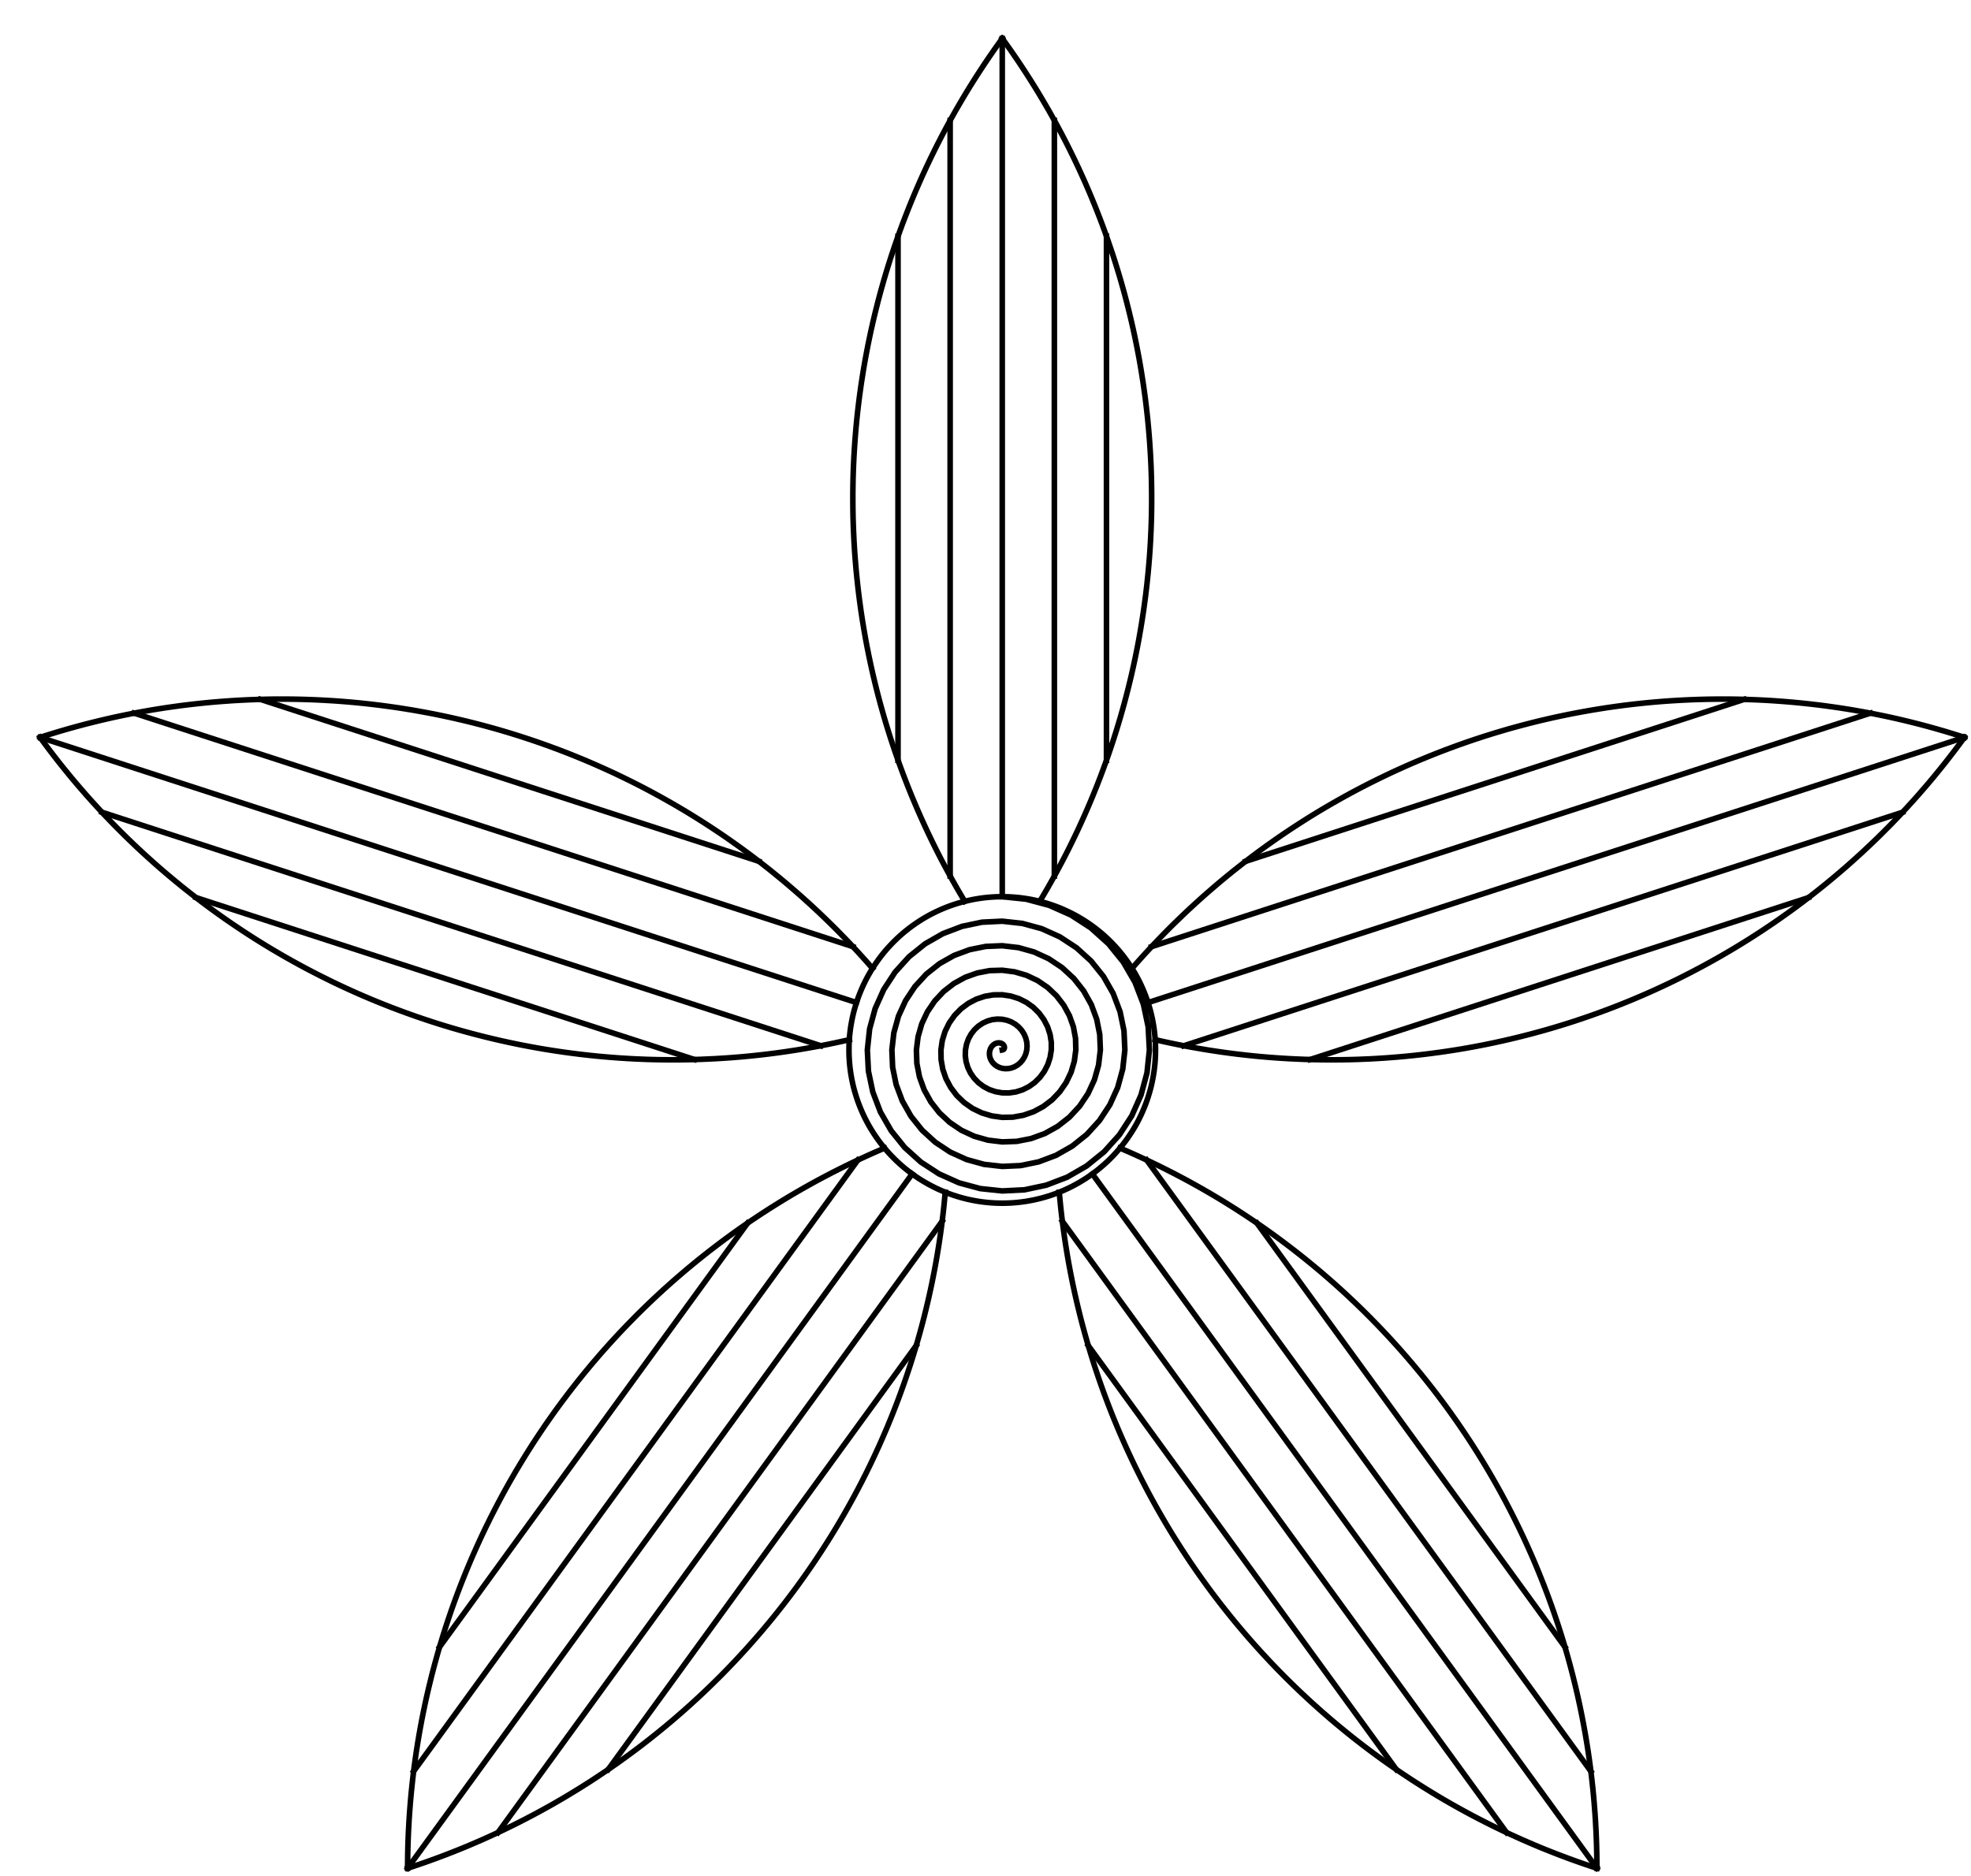 <?xml version="1.0" encoding="UTF-8"?>
<svg xmlns="http://www.w3.org/2000/svg" xmlns:xlink="http://www.w3.org/1999/xlink" width="353pt" height="336pt" viewBox="0 0 353 336" version="1.1">
<g id="surface56">
<path style="fill:none;stroke-width:1;stroke-linecap:square;stroke-linejoin:miter;stroke:rgb(0%,0%,0%);stroke-opacity:1;stroke-miterlimit:3.25;" d="M 253.5 201.082 L 253.609 201.062 L 253.707 201.012 L 253.793 200.93 L 253.855 200.824 L 253.887 200.691 L 253.887 200.547 L 253.848 200.395 L 253.77 200.246 L 253.656 200.105 L 253.5 199.984 L 253.312 199.887 L 253.094 199.828 L 252.852 199.809 L 252.598 199.836 L 252.336 199.918 L 252.078 200.047 L 251.836 200.234 L 251.621 200.469 L 251.438 200.754 L 251.305 201.082 L 251.223 201.441 L 251.203 201.828 L 251.25 202.227 L 251.367 202.629 L 251.559 203.023 L 251.82 203.391 L 252.152 203.723 L 252.551 204.004 L 253 204.227 L 253.5 204.375 L 254.031 204.441 L 254.586 204.422 L 255.145 204.309 L 255.695 204.102 L 256.219 203.797 L 256.699 203.406 L 257.121 202.926 L 257.469 202.371 L 257.73 201.75 L 257.891 201.082 L 257.945 200.375 L 257.887 199.656 L 257.707 198.938 L 257.41 198.242 L 256.996 197.586 L 256.469 196.996 L 255.844 196.48 L 255.129 196.066 L 254.34 195.766 L 253.5 195.59 L 252.625 195.551 L 251.734 195.648 L 250.859 195.895 L 250.016 196.285 L 249.23 196.809 L 248.523 197.465 L 247.922 198.238 L 247.441 199.113 L 247.102 200.066 L 246.91 201.082 L 246.883 202.129 L 247.023 203.184 L 247.336 204.223 L 247.812 205.211 L 248.453 206.129 L 249.238 206.945 L 250.16 207.637 L 251.191 208.184 L 252.316 208.562 L 253.5 208.766 L 254.719 208.781 L 255.941 208.602 L 257.141 208.223 L 258.277 207.656 L 259.324 206.906 L 260.25 205.984 L 261.035 204.918 L 261.645 203.727 L 262.066 202.438 L 262.285 201.082 L 262.285 199.688 L 262.062 198.297 L 261.621 196.941 L 260.961 195.66 L 260.102 194.48 L 259.051 193.441 L 257.836 192.57 L 256.484 191.891 L 255.027 191.43 L 253.5 191.199 L 251.938 191.211 L 250.379 191.473 L 248.863 191.98 L 247.434 192.73 L 246.125 193.703 L 244.973 194.883 L 244.008 196.246 L 243.266 197.754 L 242.762 199.379 L 242.52 201.082 L 242.547 202.816 L 242.848 204.543 L 243.422 206.215 L 244.262 207.793 L 245.348 209.234 L 246.66 210.496 L 248.164 211.551 L 249.836 212.359 L 251.629 212.902 L 253.5 213.16 L 255.406 213.121 L 257.301 212.777 L 259.133 212.137 L 260.859 211.207 L 262.43 210.012 L 263.805 208.566 L 264.949 206.914 L 265.824 205.086 L 266.406 203.125 L 266.676 201.082 L 266.625 199.004 L 266.242 196.941 L 265.535 194.949 L 264.516 193.078 L 263.207 191.375 L 261.633 189.887 L 259.832 188.656 L 257.844 187.715 L 255.715 187.09 L 253.5 186.805 L 251.25 186.871 L 249.02 187.297 L 246.871 188.066 L 244.852 189.176 L 243.016 190.598 L 241.418 192.301 L 240.094 194.25 L 239.086 196.398 L 238.426 198.691 L 238.125 201.082 L 238.207 203.504 L 238.672 205.898 L 239.508 208.211 L 240.707 210.375 L 242.242 212.34 L 244.078 214.051 L 246.172 215.465 L 248.477 216.539 L 250.941 217.242 L 253.5 217.551 L 256.094 217.457 L 258.656 216.957 L 261.129 216.051 L 263.441 214.762 L 265.535 213.117 L 267.359 211.148 L 268.859 208.906 L 270 206.441 L 270.746 203.812 L 271.07 201.082 L 270.961 198.316 L 270.418 195.582 L 269.449 192.953 L 268.07 190.496 L 266.312 188.27 L 264.215 186.332 L 261.824 184.742 L 259.199 183.535 L 256.402 182.75 L 253.5 182.414 L 250.562 182.535 L 247.664 183.117 L 244.875 184.152 L 242.27 185.621 L 239.91 187.492 L 237.863 189.723 L 236.184 192.258 L 234.91 195.039 L 234.086 198.008 L 233.734 201.082 L 233.867 204.191 L 234.492 207.258 L 235.594 210.203 L 237.152 212.957 L 239.137 215.445 L 241.496 217.605 L 244.176 219.379 L 247.121 220.715 L 250.254 221.578 L 253.5 221.945 L 256.781 221.797 L 260.016 221.133 L 263.121 219.965 L 266.023 218.316 L 268.641 216.223 L 270.914 213.73 L 272.773 210.902 L 274.18 207.801 L 275.082 204.5 L 275.461 201.082 L 275.301 197.629 L 274.598 194.227 L 273.363 190.961 L 271.625 187.914 L 269.418 185.164 L 266.797 182.781 L 263.82 180.828 L 260.559 179.359 L 257.09 178.414 L 253.5 178.02 L 249.875 178.195 L 246.305 178.941 L 242.883 180.242 L 239.688 182.07 L 236.805 184.387 L 234.312 187.141 L 232.27 190.262 L 230.734 193.684 L 229.746 197.32 L 229.34 201.082 L 229.531 204.879 L 230.316 208.613 L 231.68 212.199 L 233.602 215.539 L 236.027 218.551 L 238.914 221.16 L 242.184 223.289 L 245.762 224.891 L 249.566 225.918 L 253.5 226.336 L 257.469 226.137 L 261.371 225.309 L 265.117 223.879 L 268.605 221.867 L 271.746 219.328 L 274.465 216.312 L 276.688 212.895 L 278.355 209.156 L 279.422 205.188 L 279.855 201.082 L 279.637 196.941 L 278.773 192.867 L 277.277 188.965 L 275.176 185.332 L 272.523 182.059 L 269.379 179.227 L 265.812 176.914 L 261.914 175.18 L 257.777 174.074 L 253.5 173.629 L 252.809 173.637 L 252.121 173.664 L 251.434 173.707 L 250.746 173.766 L 250.059 173.844 L 249.375 173.941 L 248.695 174.051 L 248.016 174.18 L 247.344 174.328 L 246.672 174.492 L 246.008 174.672 L 245.344 174.867 L 244.688 175.082 L 244.039 175.309 L 243.395 175.555 L 242.754 175.816 L 242.125 176.098 L 241.5 176.391 L 240.883 176.699 L 240.273 177.023 L 239.676 177.363 L 239.082 177.719 L 238.5 178.09 L 237.926 178.473 L 237.363 178.871 L 236.812 179.285 L 236.27 179.711 L 235.738 180.148 L 235.215 180.602 L 234.707 181.07 L 234.211 181.547 L 233.727 182.039 L 233.254 182.543 L 232.793 183.055 L 232.348 183.582 L 231.914 184.117 L 231.496 184.668 L 231.09 185.227 L 230.699 185.793 L 230.32 186.371 L 229.957 186.957 L 229.609 187.555 L 229.277 188.16 L 228.961 188.77 L 228.66 189.391 L 228.375 190.02 L 228.105 190.656 L 227.852 191.297 L 227.613 191.945 L 227.391 192.598 L 227.188 193.258 L 226.996 193.922 L 226.824 194.59 L 226.672 195.262 L 226.535 195.938 L 226.414 196.617 L 226.309 197.297 L 226.223 197.984 L 226.152 198.668 L 226.102 199.355 L 226.066 200.047 L 226.051 200.734 L 226.051 201.426 L 226.066 202.117 L 226.102 202.805 L 226.152 203.492 L 226.223 204.18 L 226.309 204.863 L 226.414 205.547 L 226.535 206.227 L 226.672 206.902 L 226.824 207.574 L 226.996 208.242 L 227.188 208.906 L 227.391 209.562 L 227.613 210.219 L 227.852 210.867 L 228.105 211.508 L 228.375 212.141 L 228.66 212.77 L 228.961 213.391 L 229.277 214.004 L 229.609 214.609 L 229.957 215.203 L 230.32 215.789 L 230.699 216.367 L 231.09 216.938 L 231.496 217.496 L 231.914 218.043 L 232.348 218.578 L 232.793 219.105 L 233.254 219.621 L 233.727 220.125 L 234.211 220.613 L 234.707 221.094 L 235.215 221.559 L 235.738 222.012 L 236.27 222.453 L 236.812 222.879 L 237.363 223.289 L 237.926 223.688 L 238.5 224.074 L 239.082 224.441 L 239.676 224.797 L 240.273 225.137 L 240.883 225.461 L 241.5 225.773 L 242.125 226.066 L 242.754 226.344 L 243.395 226.605 L 244.039 226.852 L 244.688 227.082 L 245.344 227.293 L 246.008 227.492 L 246.672 227.672 L 247.344 227.836 L 248.016 227.98 L 248.695 228.109 L 249.375 228.223 L 250.059 228.316 L 250.746 228.395 L 251.434 228.457 L 252.121 228.5 L 252.809 228.523 L 253.5 228.535 L 254.191 228.523 L 254.879 228.5 L 255.566 228.457 L 256.254 228.395 L 256.941 228.316 L 257.625 228.223 L 258.305 228.109 L 258.984 227.98 L 259.656 227.836 L 260.328 227.672 L 260.992 227.492 L 261.656 227.293 L 262.312 227.082 L 262.961 226.852 L 263.605 226.605 L 264.246 226.344 L 264.875 226.066 L 265.5 225.773 L 266.117 225.461 L 266.727 225.137 L 267.324 224.797 L 267.918 224.441 L 268.5 224.074 L 269.074 223.688 L 269.637 223.289 L 270.188 222.879 L 270.73 222.453 L 271.262 222.012 L 271.785 221.559 L 272.293 221.094 L 272.789 220.613 L 273.273 220.125 L 273.746 219.621 L 274.207 219.105 L 274.652 218.578 L 275.086 218.043 L 275.504 217.496 L 275.91 216.938 L 276.301 216.367 L 276.68 215.789 L 277.043 215.203 L 277.391 214.609 L 277.723 214.004 L 278.039 213.391 L 278.34 212.77 L 278.625 212.141 L 278.895 211.508 L 279.148 210.867 L 279.387 210.219 L 279.609 209.562 L 279.812 208.906 L 280.004 208.242 L 280.176 207.574 L 280.328 206.902 L 280.465 206.227 L 280.586 205.547 L 280.691 204.863 L 280.777 204.18 L 280.848 203.492 L 280.898 202.805 L 280.934 202.117 L 280.949 201.426 L 280.949 200.734 L 280.934 200.047 L 280.898 199.355 L 280.848 198.668 L 280.777 197.984 L 280.691 197.297 L 280.586 196.617 L 280.465 195.938 L 280.328 195.262 L 280.176 194.59 L 280.004 193.922 L 279.812 193.258 L 279.609 192.598 L 279.387 191.945 L 279.148 191.297 L 278.895 190.656 L 278.625 190.02 L 278.34 189.391 L 278.039 188.77 L 277.723 188.16 L 277.391 187.555 L 277.043 186.957 L 276.68 186.371 L 276.301 185.793 L 275.91 185.227 L 275.504 184.668 L 275.086 184.117 L 274.652 183.582 L 274.207 183.055 L 273.746 182.543 L 273.273 182.039 L 272.789 181.547 L 272.293 181.07 L 271.785 180.602 L 271.262 180.148 L 270.73 179.711 L 270.188 179.285 L 269.637 178.871 L 269.074 178.473 L 268.5 178.09 L 267.918 177.719 L 267.324 177.363 L 266.727 177.023 L 266.117 176.699 L 265.5 176.391 L 264.875 176.098 L 264.246 175.816 L 263.605 175.555 L 262.961 175.309 L 262.312 175.082 L 261.656 174.867 L 260.992 174.672 L 260.328 174.492 L 259.656 174.328 L 258.984 174.18 L 258.305 174.051 L 257.625 173.941 L 256.941 173.844 L 256.254 173.766 L 255.566 173.707 L 254.879 173.664 L 254.191 173.637 L 253.5 173.629 " transform="matrix(1,0,0,1,-74,-13)"/>
<path style="fill:none;stroke-width:1;stroke-linecap:square;stroke-linejoin:miter;stroke:rgb(0%,0%,0%);stroke-opacity:1;stroke-miterlimit:3.25;" d="M 272.168 149.18 L 272.168 55.324 " transform="matrix(1,0,0,1,-74,-13)"/>
<path style="fill:none;stroke-width:1;stroke-linecap:square;stroke-linejoin:miter;stroke:rgb(0%,0%,0%);stroke-opacity:1;stroke-miterlimit:3.25;" d="M 262.832 34.578 L 262.832 169.926 " transform="matrix(1,0,0,1,-74,-13)"/>
<path style="fill:none;stroke-width:1;stroke-linecap:square;stroke-linejoin:miter;stroke:rgb(0%,0%,0%);stroke-opacity:1;stroke-miterlimit:3.25;" d="M 253.5 173.629 L 253.5 19.895 " transform="matrix(1,0,0,1,-74,-13)"/>
<path style="fill:none;stroke-width:1;stroke-linecap:square;stroke-linejoin:miter;stroke:rgb(0%,0%,0%);stroke-opacity:1;stroke-miterlimit:3.25;" d="M 244.168 34.578 L 244.168 169.926 " transform="matrix(1,0,0,1,-74,-13)"/>
<path style="fill:none;stroke-width:1;stroke-linecap:square;stroke-linejoin:miter;stroke:rgb(0%,0%,0%);stroke-opacity:1;stroke-miterlimit:3.25;" d="M 234.832 149.18 L 234.832 55.324 " transform="matrix(1,0,0,1,-74,-13)"/>
<path style="fill:none;stroke-width:1;stroke-linecap:square;stroke-linejoin:miter;stroke:rgb(0%,0%,0%);stroke-opacity:1;stroke-miterlimit:3.25;" d="M 209.906 167.289 L 120.645 138.285 " transform="matrix(1,0,0,1,-74,-13)"/>
<path style="fill:none;stroke-width:1;stroke-linecap:square;stroke-linejoin:miter;stroke:rgb(0%,0%,0%);stroke-opacity:1;stroke-miterlimit:3.25;" d="M 98.031 140.75 L 226.754 182.574 " transform="matrix(1,0,0,1,-74,-13)"/>
<path style="fill:none;stroke-width:1;stroke-linecap:square;stroke-linejoin:miter;stroke:rgb(0%,0%,0%);stroke-opacity:1;stroke-miterlimit:3.25;" d="M 227.391 192.598 L 81.18 145.09 " transform="matrix(1,0,0,1,-74,-13)"/>
<path style="fill:none;stroke-width:1;stroke-linecap:square;stroke-linejoin:miter;stroke:rgb(0%,0%,0%);stroke-opacity:1;stroke-miterlimit:3.25;" d="M 92.262 158.504 L 220.984 200.328 " transform="matrix(1,0,0,1,-74,-13)"/>
<path style="fill:none;stroke-width:1;stroke-linecap:square;stroke-linejoin:miter;stroke:rgb(0%,0%,0%);stroke-opacity:1;stroke-miterlimit:3.25;" d="M 198.367 202.797 L 109.109 173.793 " transform="matrix(1,0,0,1,-74,-13)"/>
<path style="fill:none;stroke-width:1;stroke-linecap:square;stroke-linejoin:miter;stroke:rgb(0%,0%,0%);stroke-opacity:1;stroke-miterlimit:3.25;" d="M 207.891 232.098 L 152.723 308.027 " transform="matrix(1,0,0,1,-74,-13)"/>
<path style="fill:none;stroke-width:1;stroke-linecap:square;stroke-linejoin:miter;stroke:rgb(0%,0%,0%);stroke-opacity:1;stroke-miterlimit:3.25;" d="M 148.082 330.297 L 227.637 220.801 " transform="matrix(1,0,0,1,-74,-13)"/>
<path style="fill:none;stroke-width:1;stroke-linecap:square;stroke-linejoin:miter;stroke:rgb(0%,0%,0%);stroke-opacity:1;stroke-miterlimit:3.25;" d="M 237.363 223.289 L 147 347.664 " transform="matrix(1,0,0,1,-74,-13)"/>
<path style="fill:none;stroke-width:1;stroke-linecap:square;stroke-linejoin:miter;stroke:rgb(0%,0%,0%);stroke-opacity:1;stroke-miterlimit:3.25;" d="M 163.184 341.27 L 242.738 231.773 " transform="matrix(1,0,0,1,-74,-13)"/>
<path style="fill:none;stroke-width:1;stroke-linecap:square;stroke-linejoin:miter;stroke:rgb(0%,0%,0%);stroke-opacity:1;stroke-miterlimit:3.25;" d="M 238.094 254.043 L 182.93 329.973 " transform="matrix(1,0,0,1,-74,-13)"/>
<path style="fill:none;stroke-width:1;stroke-linecap:square;stroke-linejoin:miter;stroke:rgb(0%,0%,0%);stroke-opacity:1;stroke-miterlimit:3.25;" d="M 268.906 254.043 L 324.07 329.973 " transform="matrix(1,0,0,1,-74,-13)"/>
<path style="fill:none;stroke-width:1;stroke-linecap:square;stroke-linejoin:miter;stroke:rgb(0%,0%,0%);stroke-opacity:1;stroke-miterlimit:3.25;" d="M 343.816 341.27 L 264.262 231.773 " transform="matrix(1,0,0,1,-74,-13)"/>
<path style="fill:none;stroke-width:1;stroke-linecap:square;stroke-linejoin:miter;stroke:rgb(0%,0%,0%);stroke-opacity:1;stroke-miterlimit:3.25;" d="M 269.637 223.289 L 360 347.664 " transform="matrix(1,0,0,1,-74,-13)"/>
<path style="fill:none;stroke-width:1;stroke-linecap:square;stroke-linejoin:miter;stroke:rgb(0%,0%,0%);stroke-opacity:1;stroke-miterlimit:3.25;" d="M 358.918 330.297 L 279.363 220.801 " transform="matrix(1,0,0,1,-74,-13)"/>
<path style="fill:none;stroke-width:1;stroke-linecap:square;stroke-linejoin:miter;stroke:rgb(0%,0%,0%);stroke-opacity:1;stroke-miterlimit:3.25;" d="M 299.109 232.098 L 354.277 308.027 " transform="matrix(1,0,0,1,-74,-13)"/>
<path style="fill:none;stroke-width:1;stroke-linecap:square;stroke-linejoin:miter;stroke:rgb(0%,0%,0%);stroke-opacity:1;stroke-miterlimit:3.25;" d="M 308.633 202.797 L 397.891 173.793 " transform="matrix(1,0,0,1,-74,-13)"/>
<path style="fill:none;stroke-width:1;stroke-linecap:square;stroke-linejoin:miter;stroke:rgb(0%,0%,0%);stroke-opacity:1;stroke-miterlimit:3.25;" d="M 414.738 158.504 L 286.016 200.328 " transform="matrix(1,0,0,1,-74,-13)"/>
<path style="fill:none;stroke-width:1;stroke-linecap:square;stroke-linejoin:miter;stroke:rgb(0%,0%,0%);stroke-opacity:1;stroke-miterlimit:3.25;" d="M 279.609 192.598 L 425.82 145.09 " transform="matrix(1,0,0,1,-74,-13)"/>
<path style="fill:none;stroke-width:1;stroke-linecap:square;stroke-linejoin:miter;stroke:rgb(0%,0%,0%);stroke-opacity:1;stroke-miterlimit:3.25;" d="M 408.969 140.75 L 280.246 182.574 " transform="matrix(1,0,0,1,-74,-13)"/>
<path style="fill:none;stroke-width:1;stroke-linecap:square;stroke-linejoin:miter;stroke:rgb(0%,0%,0%);stroke-opacity:1;stroke-miterlimit:3.25;" d="M 297.094 167.289 L 386.355 138.285 " transform="matrix(1,0,0,1,-74,-13)"/>
<path style="fill:none;stroke-width:1;stroke-linecap:square;stroke-linejoin:miter;stroke:rgb(0%,0%,0%);stroke-opacity:1;stroke-miterlimit:3.25;" d="M 253.5 19.895 L 252.734 20.957 L 251.977 22.027 L 251.234 23.105 L 250.863 23.648 L 250.496 24.191 L 250.133 24.738 L 249.414 25.832 L 249.059 26.383 L 248.703 26.938 L 248.352 27.488 L 248.004 28.047 L 247.656 28.602 L 247.312 29.16 L 246.973 29.719 L 246.301 30.844 L 245.637 31.977 L 245.309 32.543 L 244.984 33.113 L 244.664 33.684 L 244.344 34.258 L 243.711 35.406 L 242.785 37.141 L 242.184 38.305 L 241.883 38.891 L 241.297 40.062 L 240.719 41.242 L 240.156 42.422 L 239.875 43.016 L 239.602 43.613 L 239.328 44.207 L 238.789 45.402 L 238.004 47.207 L 237.75 47.809 L 237.496 48.414 L 237.246 49.02 L 236.996 49.629 L 236.754 50.234 L 236.512 50.844 L 236.273 51.457 L 236.035 52.066 L 235.801 52.68 L 235.57 53.293 L 235.344 53.91 L 235.117 54.523 L 234.68 55.758 L 234.461 56.379 L 234.039 57.621 L 233.625 58.863 L 233.227 60.113 L 233.031 60.738 L 232.84 61.367 L 232.648 61.992 L 232.461 62.621 L 232.277 63.25 L 232.098 63.879 L 231.918 64.512 L 231.742 65.145 L 231.57 65.777 L 231.234 67.043 L 231.074 67.68 L 230.914 68.312 L 230.754 68.949 L 230.602 69.586 L 230.449 70.227 L 230.301 70.863 L 230.012 72.145 L 229.738 73.426 L 229.605 74.066 L 229.473 74.711 L 229.348 75.352 L 229.223 75.996 L 228.98 77.285 L 228.867 77.93 L 228.754 78.578 L 228.645 79.223 L 228.539 79.871 L 228.438 80.52 L 228.336 81.164 L 228.238 81.812 L 228.145 82.465 L 227.965 83.762 L 227.879 84.414 L 227.797 85.062 L 227.719 85.715 L 227.645 86.363 L 227.57 87.016 L 227.5 87.668 L 227.434 88.32 L 227.309 89.625 L 227.254 90.277 L 227.199 90.934 L 227.098 92.238 L 227.055 92.895 L 227.012 93.547 L 226.973 94.203 L 226.934 94.855 L 226.871 96.168 L 226.844 96.82 L 226.82 97.477 L 226.781 98.789 L 226.77 99.441 L 226.758 100.098 L 226.742 101.41 L 226.742 102.719 L 226.75 104.031 L 226.773 105.344 L 226.789 106 L 226.809 106.652 L 226.855 107.965 L 226.887 108.617 L 226.949 109.93 L 226.988 110.582 L 227.027 111.238 L 227.07 111.891 L 227.117 112.547 L 227.168 113.199 L 227.223 113.852 L 227.277 114.508 L 227.336 115.16 L 227.398 115.812 L 227.531 117.117 L 227.602 117.77 L 227.676 118.418 L 227.832 119.723 L 228.004 121.02 L 228.094 121.672 L 228.184 122.32 L 228.379 123.617 L 228.48 124.266 L 228.586 124.91 L 228.691 125.559 L 228.805 126.203 L 228.918 126.852 L 229.031 127.496 L 229.273 128.785 L 229.402 129.426 L 229.531 130.07 L 229.66 130.711 L 229.797 131.355 L 229.934 131.996 L 230.074 132.637 L 230.219 133.273 L 230.363 133.914 L 230.516 134.551 L 230.668 135.191 L 230.824 135.828 L 230.98 136.461 L 231.309 137.734 L 231.645 139 L 231.82 139.633 L 231.996 140.262 L 232.176 140.895 L 232.355 141.523 L 232.73 142.781 L 232.922 143.406 L 233.113 144.035 L 233.512 145.285 L 233.715 145.906 L 233.922 146.531 L 234.129 147.152 L 234.34 147.773 L 234.555 148.391 L 234.773 149.012 L 234.992 149.629 L 235.215 150.242 L 235.441 150.859 L 235.902 152.086 L 236.137 152.699 L 236.375 153.309 L 236.613 153.922 L 236.859 154.527 L 237.105 155.137 L 237.352 155.742 L 237.859 156.953 L 238.375 158.156 L 238.906 159.359 L 239.176 159.957 L 239.445 160.551 L 239.719 161.148 L 239.996 161.742 L 240.277 162.336 L 240.559 162.926 L 240.844 163.516 L 241.422 164.695 L 241.715 165.281 L 242.012 165.863 L 242.312 166.449 L 242.613 167.031 L 242.918 167.609 L 243.227 168.191 L 243.535 168.766 L 243.848 169.344 L 244.48 170.492 L 244.801 171.062 L 245.449 172.203 L 245.781 172.77 L 246.109 173.336 L 246.781 174.461 " transform="matrix(1,0,0,1,-74,-13)"/>
<path style="fill:none;stroke-width:1;stroke-linecap:square;stroke-linejoin:miter;stroke:rgb(0%,0%,0%);stroke-opacity:1;stroke-miterlimit:3.25;" d="M 260.219 174.461 L 260.891 173.336 L 261.219 172.77 L 261.551 172.203 L 262.199 171.062 L 262.52 170.492 L 263.152 169.344 L 263.465 168.766 L 263.773 168.191 L 264.082 167.609 L 264.387 167.031 L 264.688 166.449 L 264.988 165.863 L 265.285 165.281 L 265.578 164.695 L 266.156 163.516 L 266.441 162.926 L 266.723 162.336 L 267.004 161.742 L 267.281 161.148 L 267.555 160.551 L 267.824 159.957 L 268.094 159.359 L 268.625 158.156 L 269.141 156.953 L 269.648 155.742 L 269.895 155.137 L 270.141 154.527 L 270.387 153.922 L 270.625 153.309 L 270.863 152.699 L 271.098 152.086 L 271.559 150.859 L 271.785 150.242 L 272.008 149.629 L 272.227 149.012 L 272.445 148.391 L 272.66 147.773 L 272.871 147.152 L 273.078 146.531 L 273.285 145.906 L 273.488 145.285 L 273.887 144.035 L 274.078 143.406 L 274.27 142.781 L 274.645 141.523 L 274.824 140.895 L 275.004 140.262 L 275.18 139.633 L 275.355 139 L 275.691 137.734 L 276.02 136.461 L 276.176 135.828 L 276.332 135.191 L 276.484 134.551 L 276.637 133.914 L 276.781 133.273 L 276.926 132.637 L 277.066 131.996 L 277.203 131.355 L 277.34 130.711 L 277.469 130.07 L 277.598 129.426 L 277.727 128.785 L 277.969 127.496 L 278.082 126.852 L 278.195 126.203 L 278.309 125.559 L 278.414 124.91 L 278.52 124.266 L 278.621 123.617 L 278.816 122.32 L 278.906 121.672 L 278.996 121.02 L 279.168 119.723 L 279.324 118.418 L 279.398 117.77 L 279.469 117.117 L 279.602 115.812 L 279.664 115.16 L 279.723 114.508 L 279.777 113.852 L 279.832 113.199 L 279.883 112.547 L 279.93 111.891 L 279.973 111.238 L 280.012 110.582 L 280.051 109.93 L 280.113 108.617 L 280.145 107.965 L 280.191 106.652 L 280.211 106 L 280.227 105.344 L 280.25 104.031 L 280.258 102.719 L 280.258 101.41 L 280.242 100.098 L 280.23 99.441 L 280.219 98.789 L 280.18 97.477 L 280.156 96.82 L 280.129 96.168 L 280.066 94.855 L 280.027 94.203 L 279.988 93.547 L 279.945 92.895 L 279.902 92.238 L 279.801 90.934 L 279.746 90.277 L 279.691 89.625 L 279.566 88.32 L 279.5 87.668 L 279.43 87.016 L 279.355 86.363 L 279.281 85.715 L 279.203 85.062 L 279.121 84.414 L 279.035 83.762 L 278.855 82.465 L 278.762 81.812 L 278.664 81.164 L 278.562 80.52 L 278.461 79.871 L 278.355 79.223 L 278.246 78.578 L 278.133 77.93 L 278.02 77.285 L 277.777 75.996 L 277.652 75.352 L 277.527 74.711 L 277.395 74.066 L 277.262 73.426 L 276.988 72.145 L 276.699 70.863 L 276.551 70.227 L 276.398 69.586 L 276.246 68.949 L 276.086 68.312 L 275.926 67.68 L 275.766 67.043 L 275.43 65.777 L 275.258 65.145 L 275.082 64.512 L 274.902 63.879 L 274.723 63.25 L 274.539 62.621 L 274.352 61.992 L 274.16 61.367 L 273.969 60.738 L 273.773 60.113 L 273.375 58.863 L 272.961 57.621 L 272.539 56.379 L 272.32 55.758 L 271.883 54.523 L 271.656 53.91 L 271.43 53.293 L 271.199 52.68 L 270.965 52.066 L 270.727 51.457 L 270.488 50.844 L 270.246 50.234 L 270.004 49.629 L 269.754 49.02 L 269.504 48.414 L 269.25 47.809 L 268.996 47.207 L 268.211 45.402 L 267.672 44.207 L 267.398 43.613 L 267.125 43.016 L 266.844 42.422 L 266.281 41.242 L 265.703 40.062 L 265.117 38.891 L 264.816 38.305 L 264.215 37.141 L 263.289 35.406 L 262.656 34.258 L 262.336 33.684 L 262.016 33.113 L 261.691 32.543 L 261.363 31.977 L 260.699 30.844 L 260.027 29.719 L 259.688 29.16 L 259.344 28.602 L 258.996 28.047 L 258.648 27.488 L 258.297 26.938 L 257.941 26.383 L 257.586 25.832 L 256.867 24.738 L 256.504 24.191 L 256.137 23.648 L 255.766 23.105 L 255.023 22.027 L 254.266 20.957 L 253.5 19.895 " transform="matrix(1,0,0,1,-74,-13)"/>
<path style="fill:none;stroke-width:1;stroke-linecap:square;stroke-linejoin:miter;stroke:rgb(0%,0%,0%);stroke-opacity:1;stroke-miterlimit:3.25;" d="M 81.18 145.09 L 81.566 145.621 L 81.957 146.148 L 82.348 146.672 L 82.742 147.199 L 83.137 147.719 L 83.535 148.238 L 83.938 148.758 L 84.34 149.273 L 84.746 149.789 L 85.566 150.812 L 86.395 151.828 L 86.812 152.336 L 87.234 152.836 L 87.656 153.34 L 88.082 153.836 L 88.512 154.336 L 88.941 154.828 L 89.371 155.324 L 89.805 155.812 L 90.242 156.305 L 91.566 157.758 L 92.012 158.238 L 92.461 158.719 L 92.91 159.195 L 93.816 160.141 L 94.273 160.609 L 94.734 161.078 L 95.195 161.543 L 95.66 162.008 L 96.59 162.93 L 97.062 163.387 L 98.008 164.293 L 98.484 164.746 L 98.961 165.191 L 99.441 165.641 L 100.41 166.523 L 100.898 166.965 L 101.387 167.402 L 101.875 167.836 L 102.367 168.27 L 102.863 168.699 L 103.359 169.125 L 103.859 169.551 L 104.359 169.973 L 104.863 170.395 L 105.367 170.812 L 105.875 171.23 L 106.383 171.645 L 107.406 172.465 L 107.922 172.871 L 108.953 173.676 L 109.477 174.074 L 109.996 174.473 L 110.52 174.867 L 111.574 175.648 L 112.102 176.035 L 112.633 176.418 L 113.168 176.801 L 114.238 177.559 L 114.777 177.93 L 115.316 178.305 L 116.402 179.039 L 116.945 179.402 L 117.492 179.766 L 118.043 180.125 L 118.59 180.48 L 119.145 180.836 L 119.695 181.188 L 120.25 181.535 L 120.809 181.883 L 121.367 182.227 L 121.926 182.566 L 122.488 182.906 L 123.051 183.242 L 124.184 183.906 L 124.75 184.234 L 125.32 184.559 L 126.461 185.199 L 127.609 185.832 L 128.188 186.145 L 128.766 186.453 L 129.344 186.758 L 129.926 187.062 L 130.508 187.363 L 131.094 187.664 L 132.266 188.25 L 132.852 188.539 L 133.441 188.828 L 134.031 189.113 L 134.625 189.395 L 135.812 189.949 L 136.41 190.223 L 137.004 190.492 L 137.605 190.762 L 138.203 191.027 L 138.805 191.289 L 139.406 191.547 L 140.012 191.805 L 140.613 192.059 L 141.219 192.309 L 141.828 192.555 L 142.434 192.801 L 143.043 193.043 L 143.656 193.285 L 144.266 193.52 L 144.879 193.754 L 145.492 193.984 L 146.105 194.211 L 146.723 194.438 L 147.34 194.66 L 148.574 195.098 L 149.816 195.52 L 150.438 195.727 L 151.062 195.934 L 151.684 196.137 L 152.309 196.336 L 152.934 196.531 L 153.562 196.723 L 154.188 196.914 L 154.816 197.102 L 155.445 197.285 L 156.078 197.469 L 156.707 197.645 L 157.34 197.82 L 158.605 198.164 L 159.238 198.328 L 159.875 198.492 L 160.508 198.652 L 161.145 198.812 L 161.781 198.965 L 162.422 199.117 L 163.059 199.266 L 163.699 199.414 L 164.98 199.695 L 165.621 199.832 L 166.902 200.098 L 167.547 200.227 L 168.191 200.348 L 168.836 200.473 L 170.125 200.707 L 170.77 200.82 L 171.418 200.93 L 172.062 201.035 L 173.359 201.238 L 174.008 201.336 L 175.305 201.523 L 175.957 201.609 L 176.605 201.695 L 177.254 201.777 L 177.906 201.859 L 179.211 202.008 L 179.859 202.078 L 181.164 202.211 L 181.816 202.27 L 182.473 202.328 L 183.125 202.383 L 183.777 202.434 L 184.434 202.484 L 185.086 202.531 L 185.738 202.57 L 186.395 202.613 L 187.051 202.648 L 187.703 202.684 L 189.016 202.738 L 189.668 202.766 L 190.98 202.805 L 191.637 202.82 L 192.289 202.832 L 192.945 202.84 L 194.258 202.848 L 194.914 202.848 L 195.57 202.844 L 196.223 202.84 L 197.535 202.816 L 198.191 202.801 L 198.848 202.781 L 199.5 202.762 L 200.812 202.707 L 201.465 202.676 L 202.121 202.645 L 202.777 202.605 L 203.43 202.566 L 204.086 202.523 L 204.738 202.477 L 205.391 202.426 L 206.047 202.375 L 206.699 202.32 L 207.352 202.262 L 208.656 202.137 L 209.961 201.996 L 210.613 201.922 L 211.262 201.848 L 211.914 201.766 L 212.562 201.684 L 213.215 201.598 L 214.512 201.418 L 216.457 201.125 L 217.105 201.02 L 217.75 200.91 L 218.398 200.801 L 219.688 200.574 L 220.977 200.332 L 221.621 200.207 L 222.266 200.078 L 223.547 199.812 L 224.188 199.676 L 224.828 199.535 L 226.109 199.246 " transform="matrix(1,0,0,1,-74,-13)"/>
<path style="fill:none;stroke-width:1;stroke-linecap:square;stroke-linejoin:miter;stroke:rgb(0%,0%,0%);stroke-opacity:1;stroke-miterlimit:3.25;" d="M 230.262 186.465 L 229.828 185.973 L 229.398 185.48 L 228.961 184.988 L 228.523 184.504 L 228.082 184.016 L 227.641 183.531 L 226.75 182.57 L 226.301 182.094 L 225.848 181.617 L 225.395 181.145 L 224.48 180.207 L 224.02 179.738 L 223.559 179.273 L 223.094 178.812 L 222.625 178.352 L 222.156 177.895 L 221.684 177.438 L 220.738 176.531 L 220.258 176.082 L 219.781 175.637 L 218.812 174.746 L 218.328 174.309 L 217.352 173.434 L 216.859 173 L 215.867 172.141 L 215.371 171.715 L 214.871 171.289 L 214.371 170.867 L 213.867 170.449 L 213.359 170.031 L 212.344 169.203 L 211.832 168.793 L 210.801 167.98 L 210.285 167.578 L 209.766 167.18 L 209.242 166.781 L 208.723 166.387 L 208.195 165.992 L 207.668 165.602 L 207.141 165.215 L 206.609 164.828 L 206.078 164.445 L 205.008 163.688 L 204.473 163.312 L 203.934 162.938 L 203.391 162.566 L 202.848 162.199 L 202.305 161.836 L 201.758 161.473 L 201.211 161.113 L 200.66 160.754 L 200.109 160.398 L 199.559 160.047 L 199.004 159.695 L 198.449 159.348 L 197.332 158.66 L 196.77 158.32 L 196.207 157.984 L 195.645 157.652 L 194.512 156.988 L 193.371 156.34 L 192.801 156.02 L 192.227 155.699 L 191.652 155.387 L 191.078 155.07 L 189.922 154.453 L 189.34 154.148 L 188.176 153.547 L 187.59 153.25 L 187.004 152.957 L 186.418 152.668 L 185.828 152.379 L 185.238 152.094 L 184.645 151.809 L 184.055 151.527 L 183.461 151.25 L 182.863 150.977 L 181.668 150.438 L 181.07 150.172 L 180.469 149.906 L 179.867 149.645 L 179.266 149.387 L 178.66 149.133 L 177.449 148.633 L 176.844 148.387 L 176.234 148.141 L 175.625 147.902 L 175.012 147.664 L 174.402 147.43 L 173.789 147.195 L 173.172 146.969 L 172.559 146.742 L 171.941 146.516 L 170.707 146.078 L 170.086 145.863 L 168.844 145.441 L 167.602 145.035 L 166.977 144.832 L 166.352 144.637 L 165.723 144.441 L 165.098 144.25 L 163.84 143.875 L 163.211 143.691 L 162.582 143.512 L 161.949 143.336 L 160.684 142.992 L 160.051 142.824 L 159.414 142.66 L 158.781 142.496 L 158.145 142.336 L 157.508 142.18 L 156.871 142.027 L 156.23 141.879 L 155.594 141.73 L 154.953 141.586 L 154.312 141.445 L 153.031 141.172 L 152.387 141.039 L 151.746 140.91 L 151.102 140.785 L 149.812 140.543 L 149.168 140.426 L 147.879 140.199 L 146.582 139.988 L 145.938 139.887 L 145.289 139.785 L 144.641 139.691 L 143.988 139.598 L 143.34 139.508 L 142.691 139.422 L 142.039 139.336 L 141.391 139.258 L 140.738 139.18 L 140.086 139.105 L 139.438 139.035 L 138.785 138.965 L 138.133 138.898 L 137.48 138.836 L 136.824 138.777 L 135.52 138.668 L 134.867 138.617 L 134.211 138.57 L 133.559 138.527 L 132.902 138.488 L 132.25 138.449 L 131.594 138.414 L 130.938 138.383 L 130.285 138.352 L 128.973 138.305 L 128.32 138.285 L 127.008 138.254 L 125.695 138.238 L 125.039 138.234 L 123.73 138.234 L 123.074 138.238 L 122.418 138.246 L 121.762 138.258 L 121.109 138.273 L 120.453 138.289 L 119.141 138.336 L 118.488 138.359 L 117.176 138.422 L 116.523 138.457 L 115.867 138.496 L 115.215 138.539 L 114.559 138.586 L 113.906 138.633 L 113.254 138.684 L 112.598 138.738 L 111.945 138.793 L 110.641 138.918 L 109.988 138.984 L 108.684 139.125 L 108.031 139.203 L 107.383 139.281 L 106.73 139.359 L 106.082 139.445 L 105.434 139.535 L 104.781 139.625 L 103.484 139.812 L 102.836 139.914 L 102.191 140.016 L 101.543 140.121 L 100.895 140.23 L 99.605 140.457 L 98.961 140.578 L 98.316 140.695 L 97.672 140.82 L 97.027 140.949 L 96.387 141.078 L 95.742 141.211 L 94.461 141.484 L 93.82 141.629 L 93.184 141.773 L 92.543 141.922 L 91.906 142.07 L 90.633 142.383 L 89.359 142.703 L 88.094 143.039 L 87.461 143.211 L 86.828 143.387 L 86.199 143.562 L 85.566 143.746 L 84.938 143.926 L 84.309 144.113 L 83.68 144.305 L 83.055 144.496 L 82.43 144.691 L 81.18 145.09 " transform="matrix(1,0,0,1,-74,-13)"/>
<path style="fill:none;stroke-width:1;stroke-linecap:square;stroke-linejoin:miter;stroke:rgb(0%,0%,0%);stroke-opacity:1;stroke-miterlimit:3.25;" d="M 147 347.664 L 147.625 347.461 L 148.246 347.254 L 149.488 346.832 L 150.105 346.617 L 150.723 346.398 L 151.957 345.953 L 152.57 345.723 L 153.188 345.492 L 153.797 345.262 L 154.41 345.023 L 155.02 344.785 L 156.238 344.301 L 156.848 344.055 L 157.453 343.805 L 158.059 343.551 L 159.262 343.035 L 160.465 342.512 L 161.66 341.973 L 162.258 341.699 L 162.852 341.426 L 163.445 341.148 L 164.039 340.867 L 165.219 340.297 L 165.809 340.008 L 166.98 339.422 L 167.562 339.121 L 168.148 338.824 L 168.727 338.52 L 169.309 338.215 L 169.887 337.906 L 170.465 337.594 L 171.039 337.281 L 171.613 336.965 L 172.188 336.645 L 172.758 336.324 L 173.328 336 L 174.461 335.344 L 175.027 335.012 L 175.59 334.676 L 176.715 333.996 L 177.273 333.652 L 177.828 333.309 L 178.383 332.961 L 179.492 332.258 L 180.043 331.902 L 180.59 331.543 L 181.684 330.816 L 182.227 330.453 L 182.77 330.082 L 183.309 329.711 L 184.387 328.961 L 184.922 328.582 L 185.453 328.203 L 186.516 327.43 L 187.043 327.043 L 187.57 326.652 L 188.617 325.863 L 189.137 325.465 L 189.656 325.062 L 190.172 324.66 L 190.688 324.254 L 191.711 323.434 L 192.727 322.605 L 193.234 322.188 L 193.734 321.77 L 194.238 321.344 L 194.738 320.922 L 195.73 320.062 L 196.223 319.633 L 196.715 319.199 L 197.691 318.324 L 198.176 317.883 L 198.66 317.438 L 199.141 316.992 L 199.617 316.547 L 200.098 316.098 L 201.043 315.191 L 201.512 314.734 L 202.449 313.812 L 202.914 313.352 L 203.375 312.887 L 203.832 312.418 L 204.293 311.949 L 205.199 311.004 L 205.652 310.527 L 206.098 310.047 L 206.547 309.566 L 206.988 309.086 L 207.871 308.117 L 208.309 307.625 L 208.742 307.137 L 209.176 306.645 L 210.035 305.652 L 210.461 305.156 L 210.883 304.652 L 211.305 304.152 L 211.723 303.648 L 212.141 303.141 L 212.555 302.633 L 213.375 301.609 L 214.188 300.578 L 214.59 300.062 L 214.988 299.543 L 215.387 299.02 L 215.781 298.496 L 216.172 297.973 L 216.562 297.445 L 216.949 296.914 L 217.715 295.852 L 218.098 295.316 L 218.473 294.781 L 218.848 294.242 L 219.59 293.164 L 219.957 292.621 L 220.684 291.527 L 221.043 290.98 L 221.402 290.43 L 221.754 289.879 L 222.457 288.77 L 222.805 288.215 L 223.148 287.656 L 223.488 287.098 L 223.828 286.535 L 224.164 285.973 L 224.828 284.84 L 225.156 284.273 L 225.805 283.133 L 226.125 282.562 L 226.758 281.414 L 227.07 280.836 L 227.688 279.68 L 227.988 279.098 L 228.293 278.516 L 228.59 277.934 L 228.887 277.348 L 229.18 276.762 L 229.469 276.172 L 229.758 275.586 L 230.043 274.992 L 230.324 274.402 L 230.879 273.215 L 231.152 272.617 L 231.426 272.023 L 231.691 271.422 L 231.957 270.824 L 232.48 269.621 L 232.738 269.02 L 232.992 268.414 L 233.492 267.203 L 233.738 266.594 L 233.98 265.984 L 234.219 265.375 L 234.457 264.762 L 234.691 264.152 L 234.922 263.539 L 235.152 262.922 L 235.375 262.309 L 235.82 261.074 L 236.035 260.453 L 236.25 259.836 L 236.461 259.215 L 236.668 258.594 L 236.875 257.969 L 237.078 257.348 L 237.277 256.723 L 237.473 256.098 L 237.664 255.469 L 237.855 254.844 L 238.23 253.586 L 238.41 252.957 L 238.59 252.324 L 238.766 251.695 L 239.109 250.43 L 239.277 249.793 L 239.441 249.16 L 239.602 248.523 L 239.914 247.25 L 240.066 246.613 L 240.215 245.973 L 240.363 245.336 L 240.645 244.055 L 240.918 242.773 L 241.047 242.129 L 241.176 241.488 L 241.301 240.844 L 241.543 239.555 L 241.66 238.91 L 241.773 238.262 L 241.883 237.617 L 241.988 236.969 L 242.094 236.324 L 242.195 235.676 L 242.293 235.027 L 242.48 233.73 L 242.566 233.078 L 242.738 231.781 L 242.895 230.477 L 242.969 229.828 L 243.039 229.176 L 243.105 228.523 L 243.23 227.219 L 243.289 226.562 " transform="matrix(1,0,0,1,-74,-13)"/>
<path style="fill:none;stroke-width:1;stroke-linecap:square;stroke-linejoin:miter;stroke:rgb(0%,0%,0%);stroke-opacity:1;stroke-miterlimit:3.25;" d="M 232.418 218.668 L 231.816 218.922 L 230.613 219.445 L 230.016 219.711 L 229.418 219.98 L 228.223 220.527 L 227.035 221.082 L 225.266 221.938 L 224.094 222.523 L 222.922 223.117 L 222.34 223.422 L 221.184 224.031 L 220.605 224.34 L 220.027 224.652 L 219.453 224.969 L 218.879 225.289 L 217.738 225.93 L 217.168 226.258 L 216.602 226.586 L 216.035 226.918 L 215.473 227.25 L 214.91 227.586 L 214.348 227.926 L 213.23 228.613 L 212.121 229.309 L 211.566 229.66 L 211.016 230.016 L 210.465 230.375 L 209.918 230.734 L 209.371 231.098 L 208.828 231.461 L 208.285 231.828 L 207.742 232.199 L 207.203 232.57 L 206.664 232.945 L 205.594 233.703 L 205.062 234.086 L 204.531 234.473 L 204.004 234.859 L 203.477 235.25 L 202.43 236.039 L 201.906 236.438 L 201.387 236.836 L 200.871 237.238 L 199.84 238.051 L 199.328 238.461 L 198.82 238.871 L 198.312 239.285 L 197.805 239.703 L 197.301 240.121 L 196.797 240.543 L 196.297 240.965 L 195.801 241.395 L 195.305 241.82 L 194.809 242.254 L 194.316 242.684 L 192.852 243.996 L 192.367 244.441 L 191.887 244.883 L 191.406 245.332 L 190.453 246.23 L 189.98 246.684 L 189.508 247.141 L 189.039 247.598 L 188.57 248.059 L 188.105 248.52 L 187.645 248.984 L 187.184 249.453 L 186.27 250.391 L 185.816 250.863 L 185.363 251.34 L 184.914 251.816 L 184.465 252.297 L 184.02 252.777 L 183.137 253.746 L 182.262 254.723 L 181.828 255.215 L 181.398 255.707 L 180.969 256.203 L 180.543 256.703 L 180.117 257.199 L 179.695 257.703 L 178.859 258.711 L 178.441 259.219 L 178.031 259.73 L 177.621 260.238 L 177.211 260.754 L 176.809 261.27 L 176.402 261.785 L 175.605 262.824 L 174.816 263.871 L 174.035 264.926 L 173.652 265.457 L 173.266 265.988 L 172.508 267.059 L 172.133 267.594 L 171.758 268.133 L 171.387 268.676 L 170.652 269.762 L 170.289 270.309 L 169.57 271.402 L 169.215 271.953 L 168.512 273.062 L 168.164 273.617 L 167.477 274.734 L 167.137 275.293 L 166.465 276.418 L 166.133 276.984 L 165.805 277.551 L 165.477 278.121 L 165.152 278.691 L 164.832 279.262 L 164.512 279.836 L 164.195 280.41 L 163.883 280.984 L 163.266 282.141 L 162.656 283.305 L 162.062 284.469 L 161.766 285.055 L 161.477 285.645 L 161.188 286.23 L 160.898 286.82 L 160.617 287.414 L 160.336 288.004 L 160.059 288.598 L 159.785 289.195 L 159.512 289.789 L 159.242 290.391 L 158.711 291.586 L 158.449 292.188 L 158.191 292.793 L 157.938 293.395 L 157.684 294 L 157.434 294.605 L 157.188 295.215 L 156.703 296.434 L 156.465 297.043 L 155.996 298.27 L 155.766 298.883 L 155.539 299.496 L 155.094 300.73 L 154.875 301.348 L 154.66 301.969 L 154.238 303.211 L 154.031 303.832 L 153.828 304.457 L 153.629 305.078 L 153.43 305.703 L 153.234 306.332 L 153.043 306.957 L 152.668 308.215 L 152.484 308.844 L 152.305 309.473 L 151.953 310.738 L 151.781 311.371 L 151.613 312.004 L 151.449 312.637 L 151.285 313.273 L 150.816 315.184 L 150.668 315.82 L 150.52 316.461 L 150.375 317.098 L 150.094 318.379 L 149.961 319.02 L 149.828 319.664 L 149.699 320.305 L 149.57 320.949 L 149.328 322.238 L 149.094 323.527 L 148.984 324.176 L 148.875 324.82 L 148.77 325.469 L 148.566 326.766 L 148.379 328.062 L 148.199 329.359 L 148.117 330.012 L 148.035 330.66 L 147.957 331.312 L 147.883 331.965 L 147.812 332.613 L 147.742 333.266 L 147.676 333.918 L 147.613 334.57 L 147.555 335.227 L 147.496 335.879 L 147.395 337.184 L 147.344 337.84 L 147.301 338.492 L 147.258 339.148 L 147.223 339.801 L 147.188 340.457 L 147.152 341.109 L 147.098 342.422 L 147.074 343.078 L 147.055 343.73 L 147.023 345.043 L 147.008 346.355 L 147 347.008 L 147 347.664 " transform="matrix(1,0,0,1,-74,-13)"/>
<path style="fill:none;stroke-width:1;stroke-linecap:square;stroke-linejoin:miter;stroke:rgb(0%,0%,0%);stroke-opacity:1;stroke-miterlimit:3.25;" d="M 360 347.664 L 360 347.008 L 359.992 346.355 L 359.977 345.043 L 359.945 343.73 L 359.926 343.078 L 359.902 342.422 L 359.848 341.109 L 359.812 340.457 L 359.777 339.801 L 359.742 339.148 L 359.699 338.492 L 359.656 337.84 L 359.605 337.184 L 359.504 335.879 L 359.445 335.227 L 359.387 334.57 L 359.324 333.918 L 359.258 333.266 L 359.188 332.613 L 359.117 331.965 L 359.043 331.312 L 358.965 330.66 L 358.883 330.012 L 358.801 329.359 L 358.621 328.062 L 358.434 326.766 L 358.23 325.469 L 358.125 324.82 L 358.016 324.176 L 357.906 323.527 L 357.672 322.238 L 357.43 320.949 L 357.301 320.305 L 357.172 319.664 L 357.039 319.02 L 356.906 318.379 L 356.625 317.098 L 356.48 316.461 L 356.332 315.82 L 356.184 315.184 L 355.715 313.273 L 355.551 312.637 L 355.387 312.004 L 355.219 311.371 L 355.047 310.738 L 354.695 309.473 L 354.516 308.844 L 354.332 308.215 L 353.957 306.957 L 353.766 306.332 L 353.57 305.703 L 353.371 305.078 L 353.172 304.457 L 352.969 303.832 L 352.762 303.211 L 352.34 301.969 L 352.125 301.348 L 351.906 300.73 L 351.461 299.496 L 351.234 298.883 L 351.004 298.27 L 350.535 297.043 L 350.297 296.434 L 349.812 295.215 L 349.566 294.605 L 349.316 294 L 349.062 293.395 L 348.809 292.793 L 348.551 292.188 L 348.289 291.586 L 347.758 290.391 L 347.488 289.789 L 347.215 289.195 L 346.941 288.598 L 346.664 288.004 L 346.383 287.414 L 346.102 286.82 L 345.812 286.23 L 345.523 285.645 L 345.234 285.055 L 344.938 284.469 L 344.344 283.305 L 343.734 282.141 L 343.117 280.984 L 342.805 280.41 L 342.488 279.836 L 342.168 279.262 L 341.848 278.691 L 341.523 278.121 L 341.195 277.551 L 340.867 276.984 L 340.535 276.418 L 339.863 275.293 L 339.523 274.734 L 338.836 273.617 L 338.488 273.062 L 337.785 271.953 L 337.43 271.402 L 336.711 270.309 L 336.348 269.762 L 335.613 268.676 L 335.242 268.133 L 334.867 267.594 L 334.492 267.059 L 333.734 265.988 L 333.348 265.457 L 332.965 264.926 L 332.184 263.871 L 331.395 262.824 L 330.598 261.785 L 330.191 261.27 L 329.789 260.754 L 329.379 260.238 L 328.969 259.73 L 328.559 259.219 L 328.141 258.711 L 327.305 257.703 L 326.883 257.199 L 326.457 256.703 L 326.031 256.203 L 325.602 255.707 L 325.172 255.215 L 324.738 254.723 L 323.863 253.746 L 322.98 252.777 L 322.535 252.297 L 322.086 251.816 L 321.637 251.34 L 321.184 250.863 L 320.73 250.391 L 319.816 249.453 L 319.355 248.984 L 318.895 248.52 L 318.43 248.059 L 317.961 247.598 L 317.492 247.141 L 317.02 246.684 L 316.547 246.23 L 315.594 245.332 L 315.113 244.883 L 314.633 244.441 L 314.148 243.996 L 312.684 242.684 L 312.191 242.254 L 311.695 241.82 L 311.199 241.395 L 310.703 240.965 L 310.203 240.543 L 309.699 240.121 L 309.195 239.703 L 308.688 239.285 L 308.18 238.871 L 307.672 238.461 L 307.16 238.051 L 306.129 237.238 L 305.613 236.836 L 305.094 236.438 L 304.57 236.039 L 303.523 235.25 L 302.996 234.859 L 302.469 234.473 L 301.938 234.086 L 301.406 233.703 L 300.336 232.945 L 299.797 232.57 L 299.258 232.199 L 298.715 231.828 L 298.172 231.461 L 297.629 231.098 L 297.082 230.734 L 296.535 230.375 L 295.984 230.016 L 295.434 229.66 L 294.879 229.309 L 293.77 228.613 L 292.652 227.926 L 292.09 227.586 L 291.527 227.25 L 290.965 226.918 L 290.398 226.586 L 289.832 226.258 L 289.262 225.93 L 288.121 225.289 L 287.547 224.969 L 286.973 224.652 L 286.395 224.34 L 285.816 224.031 L 284.66 223.422 L 284.078 223.117 L 282.906 222.523 L 281.734 221.938 L 279.965 221.082 L 278.777 220.527 L 277.582 219.98 L 276.984 219.711 L 276.387 219.445 L 275.184 218.922 L 274.582 218.668 " transform="matrix(1,0,0,1,-74,-13)"/>
<path style="fill:none;stroke-width:1;stroke-linecap:square;stroke-linejoin:miter;stroke:rgb(0%,0%,0%);stroke-opacity:1;stroke-miterlimit:3.25;" d="M 263.711 226.562 L 263.77 227.219 L 263.895 228.523 L 263.961 229.176 L 264.031 229.828 L 264.105 230.477 L 264.262 231.781 L 264.434 233.078 L 264.52 233.73 L 264.707 235.027 L 264.805 235.676 L 264.906 236.324 L 265.012 236.969 L 265.117 237.617 L 265.227 238.262 L 265.34 238.91 L 265.457 239.555 L 265.699 240.844 L 265.824 241.488 L 265.953 242.129 L 266.082 242.773 L 266.355 244.055 L 266.637 245.336 L 266.785 245.973 L 266.934 246.613 L 267.086 247.25 L 267.398 248.523 L 267.559 249.16 L 267.723 249.793 L 267.891 250.43 L 268.234 251.695 L 268.41 252.324 L 268.59 252.957 L 268.77 253.586 L 269.145 254.844 L 269.336 255.469 L 269.527 256.098 L 269.723 256.723 L 269.922 257.348 L 270.125 257.969 L 270.332 258.594 L 270.539 259.215 L 270.75 259.836 L 270.965 260.453 L 271.18 261.074 L 271.625 262.309 L 271.848 262.922 L 272.078 263.539 L 272.309 264.152 L 272.543 264.762 L 272.781 265.375 L 273.02 265.984 L 273.262 266.594 L 273.508 267.203 L 274.008 268.414 L 274.262 269.02 L 274.52 269.621 L 275.043 270.824 L 275.309 271.422 L 275.574 272.023 L 275.848 272.617 L 276.121 273.215 L 276.676 274.402 L 276.957 274.992 L 277.242 275.586 L 277.531 276.172 L 277.82 276.762 L 278.113 277.348 L 278.41 277.934 L 278.707 278.516 L 279.012 279.098 L 279.312 279.68 L 279.93 280.836 L 280.242 281.414 L 280.875 282.562 L 281.195 283.133 L 281.844 284.273 L 282.172 284.84 L 282.836 285.973 L 283.172 286.535 L 283.512 287.098 L 283.852 287.656 L 284.195 288.215 L 284.543 288.77 L 285.246 289.879 L 285.598 290.43 L 285.957 290.98 L 286.316 291.527 L 287.043 292.621 L 287.41 293.164 L 288.152 294.242 L 288.527 294.781 L 288.902 295.316 L 289.285 295.852 L 290.051 296.914 L 290.438 297.445 L 290.828 297.973 L 291.219 298.496 L 291.613 299.02 L 292.012 299.543 L 292.41 300.062 L 292.812 300.578 L 293.625 301.609 L 294.445 302.633 L 294.859 303.141 L 295.277 303.648 L 295.695 304.152 L 296.117 304.652 L 296.539 305.156 L 296.965 305.652 L 297.824 306.645 L 298.258 307.137 L 298.691 307.625 L 299.129 308.117 L 300.012 309.086 L 300.453 309.566 L 300.902 310.047 L 301.348 310.527 L 301.801 311.004 L 302.707 311.949 L 303.168 312.418 L 303.625 312.887 L 304.086 313.352 L 304.551 313.812 L 305.488 314.734 L 305.957 315.191 L 306.902 316.098 L 307.383 316.547 L 307.859 316.992 L 308.34 317.438 L 308.824 317.883 L 309.309 318.324 L 310.285 319.199 L 310.777 319.633 L 311.27 320.062 L 312.262 320.922 L 312.762 321.344 L 313.266 321.77 L 313.766 322.188 L 314.273 322.605 L 315.289 323.434 L 316.312 324.254 L 316.828 324.66 L 317.344 325.062 L 317.863 325.465 L 318.383 325.863 L 319.43 326.652 L 319.957 327.043 L 320.484 327.43 L 321.547 328.203 L 322.078 328.582 L 322.613 328.961 L 323.691 329.711 L 324.23 330.082 L 324.773 330.453 L 325.316 330.816 L 326.41 331.543 L 326.957 331.902 L 327.508 332.258 L 328.617 332.961 L 329.172 333.309 L 329.727 333.652 L 330.285 333.996 L 331.41 334.676 L 331.973 335.012 L 332.539 335.344 L 333.672 336 L 334.242 336.324 L 334.812 336.645 L 335.387 336.965 L 335.961 337.281 L 336.535 337.594 L 337.113 337.906 L 337.691 338.215 L 338.273 338.52 L 338.852 338.824 L 339.438 339.121 L 340.02 339.422 L 341.191 340.008 L 341.781 340.297 L 342.961 340.867 L 343.555 341.148 L 344.148 341.426 L 344.742 341.699 L 345.34 341.973 L 346.535 342.512 L 347.738 343.035 L 348.941 343.551 L 349.547 343.805 L 350.152 344.055 L 350.762 344.301 L 351.98 344.785 L 352.59 345.023 L 353.203 345.262 L 353.812 345.492 L 354.43 345.723 L 355.043 345.953 L 356.277 346.398 L 356.895 346.617 L 357.512 346.832 L 358.754 347.254 L 359.375 347.461 L 360 347.664 " transform="matrix(1,0,0,1,-74,-13)"/>
<path style="fill:none;stroke-width:1;stroke-linecap:square;stroke-linejoin:miter;stroke:rgb(0%,0%,0%);stroke-opacity:1;stroke-miterlimit:3.25;" d="M 425.82 145.09 L 424.57 144.691 L 423.945 144.496 L 423.32 144.305 L 422.691 144.113 L 422.062 143.926 L 421.434 143.746 L 420.801 143.562 L 420.172 143.387 L 419.539 143.211 L 418.906 143.039 L 417.641 142.703 L 416.367 142.383 L 415.094 142.07 L 414.457 141.922 L 413.816 141.773 L 413.18 141.629 L 412.539 141.484 L 411.258 141.211 L 410.613 141.078 L 409.973 140.949 L 409.328 140.82 L 408.684 140.695 L 408.039 140.578 L 407.395 140.457 L 406.105 140.23 L 405.457 140.121 L 404.809 140.016 L 404.164 139.914 L 403.516 139.812 L 402.219 139.625 L 401.566 139.535 L 400.918 139.445 L 400.27 139.359 L 399.617 139.281 L 398.969 139.203 L 398.316 139.125 L 397.012 138.984 L 396.359 138.918 L 395.055 138.793 L 394.402 138.738 L 393.746 138.684 L 393.094 138.633 L 392.441 138.586 L 391.785 138.539 L 391.133 138.496 L 390.477 138.457 L 389.824 138.422 L 388.512 138.359 L 387.859 138.336 L 386.547 138.289 L 385.891 138.273 L 385.238 138.258 L 384.582 138.246 L 383.926 138.238 L 383.27 138.234 L 381.961 138.234 L 381.305 138.238 L 379.992 138.254 L 378.68 138.285 L 378.027 138.305 L 376.715 138.352 L 376.062 138.383 L 375.406 138.414 L 374.75 138.449 L 374.098 138.488 L 373.441 138.527 L 372.789 138.57 L 372.133 138.617 L 371.48 138.668 L 370.176 138.777 L 369.52 138.836 L 368.867 138.898 L 368.215 138.965 L 367.562 139.035 L 366.914 139.105 L 366.262 139.18 L 365.609 139.258 L 364.961 139.336 L 364.309 139.422 L 363.66 139.508 L 363.012 139.598 L 362.359 139.691 L 361.711 139.785 L 361.062 139.887 L 360.418 139.988 L 359.121 140.199 L 357.832 140.426 L 357.188 140.543 L 355.898 140.785 L 355.254 140.91 L 354.613 141.039 L 353.969 141.172 L 352.688 141.445 L 352.047 141.586 L 351.406 141.73 L 350.77 141.879 L 350.129 142.027 L 349.492 142.18 L 348.855 142.336 L 348.219 142.496 L 347.586 142.66 L 346.949 142.824 L 346.316 142.992 L 345.051 143.336 L 344.418 143.512 L 343.789 143.691 L 343.16 143.875 L 341.902 144.25 L 341.277 144.441 L 340.648 144.637 L 340.023 144.832 L 339.398 145.035 L 338.156 145.441 L 336.914 145.863 L 336.293 146.078 L 335.059 146.516 L 334.441 146.742 L 333.828 146.969 L 333.211 147.195 L 332.598 147.43 L 331.988 147.664 L 331.375 147.902 L 330.766 148.141 L 330.156 148.387 L 329.551 148.633 L 328.34 149.133 L 327.734 149.387 L 327.133 149.645 L 326.531 149.906 L 325.93 150.172 L 325.332 150.438 L 324.137 150.977 L 323.539 151.25 L 322.945 151.527 L 322.355 151.809 L 321.762 152.094 L 321.172 152.379 L 320.582 152.668 L 319.996 152.957 L 319.41 153.25 L 318.824 153.547 L 317.66 154.148 L 317.078 154.453 L 315.922 155.07 L 315.348 155.387 L 314.773 155.699 L 314.199 156.02 L 313.629 156.34 L 312.488 156.988 L 311.355 157.652 L 310.793 157.984 L 310.23 158.32 L 309.668 158.66 L 308.551 159.348 L 307.996 159.695 L 307.441 160.047 L 306.891 160.398 L 306.34 160.754 L 305.789 161.113 L 305.242 161.473 L 304.695 161.836 L 304.152 162.199 L 303.609 162.566 L 303.066 162.938 L 302.527 163.312 L 301.992 163.688 L 300.922 164.445 L 300.391 164.828 L 299.859 165.215 L 299.332 165.602 L 298.805 165.992 L 298.277 166.387 L 297.758 166.781 L 297.234 167.18 L 296.715 167.578 L 296.199 167.98 L 295.168 168.793 L 294.656 169.203 L 293.641 170.031 L 293.133 170.449 L 292.629 170.867 L 292.129 171.289 L 291.629 171.715 L 291.133 172.141 L 290.141 173 L 289.648 173.434 L 288.672 174.309 L 288.188 174.746 L 287.219 175.637 L 286.742 176.082 L 286.262 176.531 L 285.316 177.438 L 284.844 177.895 L 284.375 178.352 L 283.906 178.812 L 283.441 179.273 L 282.98 179.738 L 282.52 180.207 L 281.605 181.145 L 281.152 181.617 L 280.699 182.094 L 280.25 182.57 L 279.359 183.531 L 278.918 184.016 L 278.477 184.504 L 278.039 184.988 L 277.602 185.48 L 277.172 185.973 L 276.738 186.465 " transform="matrix(1,0,0,1,-74,-13)"/>
<path style="fill:none;stroke-width:1;stroke-linecap:square;stroke-linejoin:miter;stroke:rgb(0%,0%,0%);stroke-opacity:1;stroke-miterlimit:3.25;" d="M 280.891 199.246 L 282.172 199.535 L 282.812 199.676 L 283.453 199.812 L 284.734 200.078 L 285.379 200.207 L 286.023 200.332 L 287.312 200.574 L 288.602 200.801 L 289.25 200.91 L 289.895 201.02 L 290.543 201.125 L 292.488 201.418 L 293.785 201.598 L 294.438 201.684 L 295.086 201.766 L 295.738 201.848 L 296.387 201.922 L 297.039 201.996 L 298.344 202.137 L 299.648 202.262 L 300.301 202.32 L 300.953 202.375 L 301.609 202.426 L 302.262 202.477 L 302.914 202.523 L 303.57 202.566 L 304.223 202.605 L 304.879 202.645 L 305.535 202.676 L 306.188 202.707 L 307.5 202.762 L 308.152 202.781 L 308.809 202.801 L 309.465 202.816 L 310.777 202.84 L 311.43 202.844 L 312.086 202.848 L 312.742 202.848 L 314.055 202.84 L 314.711 202.832 L 315.363 202.82 L 316.02 202.805 L 317.332 202.766 L 317.984 202.738 L 319.297 202.684 L 319.949 202.648 L 320.605 202.613 L 321.262 202.57 L 321.914 202.531 L 322.566 202.484 L 323.223 202.434 L 323.875 202.383 L 324.527 202.328 L 325.184 202.27 L 325.836 202.211 L 327.141 202.078 L 327.789 202.008 L 329.094 201.859 L 329.746 201.777 L 330.395 201.695 L 331.043 201.609 L 331.695 201.523 L 332.992 201.336 L 333.641 201.238 L 334.938 201.035 L 335.582 200.93 L 336.23 200.82 L 336.875 200.707 L 338.164 200.473 L 338.809 200.348 L 339.453 200.227 L 340.098 200.098 L 341.379 199.832 L 342.02 199.695 L 343.301 199.414 L 343.941 199.266 L 344.578 199.117 L 345.219 198.965 L 345.855 198.812 L 346.492 198.652 L 347.125 198.492 L 347.762 198.328 L 348.395 198.164 L 349.66 197.82 L 350.293 197.645 L 350.922 197.469 L 351.555 197.285 L 352.184 197.102 L 352.812 196.914 L 353.438 196.723 L 354.066 196.531 L 354.691 196.336 L 355.316 196.137 L 355.938 195.934 L 356.562 195.727 L 357.184 195.52 L 358.426 195.098 L 359.66 194.66 L 360.277 194.438 L 360.895 194.211 L 361.508 193.984 L 362.121 193.754 L 362.734 193.52 L 363.344 193.285 L 363.957 193.043 L 364.566 192.801 L 365.172 192.555 L 365.781 192.309 L 366.387 192.059 L 366.988 191.805 L 367.594 191.547 L 368.195 191.289 L 368.797 191.027 L 369.395 190.762 L 369.996 190.492 L 370.59 190.223 L 371.188 189.949 L 372.375 189.395 L 372.969 189.113 L 373.559 188.828 L 374.148 188.539 L 374.734 188.25 L 375.906 187.664 L 376.492 187.363 L 377.074 187.062 L 377.656 186.758 L 378.234 186.453 L 378.812 186.145 L 379.391 185.832 L 380.539 185.199 L 381.68 184.559 L 382.25 184.234 L 382.816 183.906 L 383.949 183.242 L 384.512 182.906 L 385.074 182.566 L 385.633 182.227 L 386.191 181.883 L 386.75 181.535 L 387.305 181.188 L 387.855 180.836 L 388.41 180.48 L 388.957 180.125 L 389.508 179.766 L 390.055 179.402 L 390.598 179.039 L 391.684 178.305 L 392.223 177.93 L 392.762 177.559 L 393.832 176.801 L 394.367 176.418 L 394.898 176.035 L 395.426 175.648 L 396.48 174.867 L 397.004 174.473 L 397.523 174.074 L 398.047 173.676 L 399.078 172.871 L 399.594 172.465 L 400.617 171.645 L 401.125 171.23 L 401.633 170.812 L 402.137 170.395 L 402.641 169.973 L 403.141 169.551 L 403.641 169.125 L 404.137 168.699 L 404.633 168.27 L 405.125 167.836 L 405.613 167.402 L 406.102 166.965 L 406.59 166.523 L 407.559 165.641 L 408.039 165.191 L 408.516 164.746 L 408.992 164.293 L 409.938 163.387 L 410.41 162.93 L 411.34 162.008 L 411.805 161.543 L 412.266 161.078 L 412.727 160.609 L 413.184 160.141 L 414.09 159.195 L 414.539 158.719 L 414.988 158.238 L 415.434 157.758 L 416.758 156.305 L 417.195 155.812 L 417.629 155.324 L 418.059 154.828 L 418.488 154.336 L 418.918 153.836 L 419.344 153.34 L 419.766 152.836 L 420.188 152.336 L 420.605 151.828 L 421.434 150.812 L 422.254 149.789 L 422.66 149.273 L 423.062 148.758 L 423.465 148.238 L 423.863 147.719 L 424.258 147.199 L 424.652 146.672 L 425.043 146.148 L 425.434 145.621 L 425.82 145.09 " transform="matrix(1,0,0,1,-74,-13)"/>
</g>
</svg>
